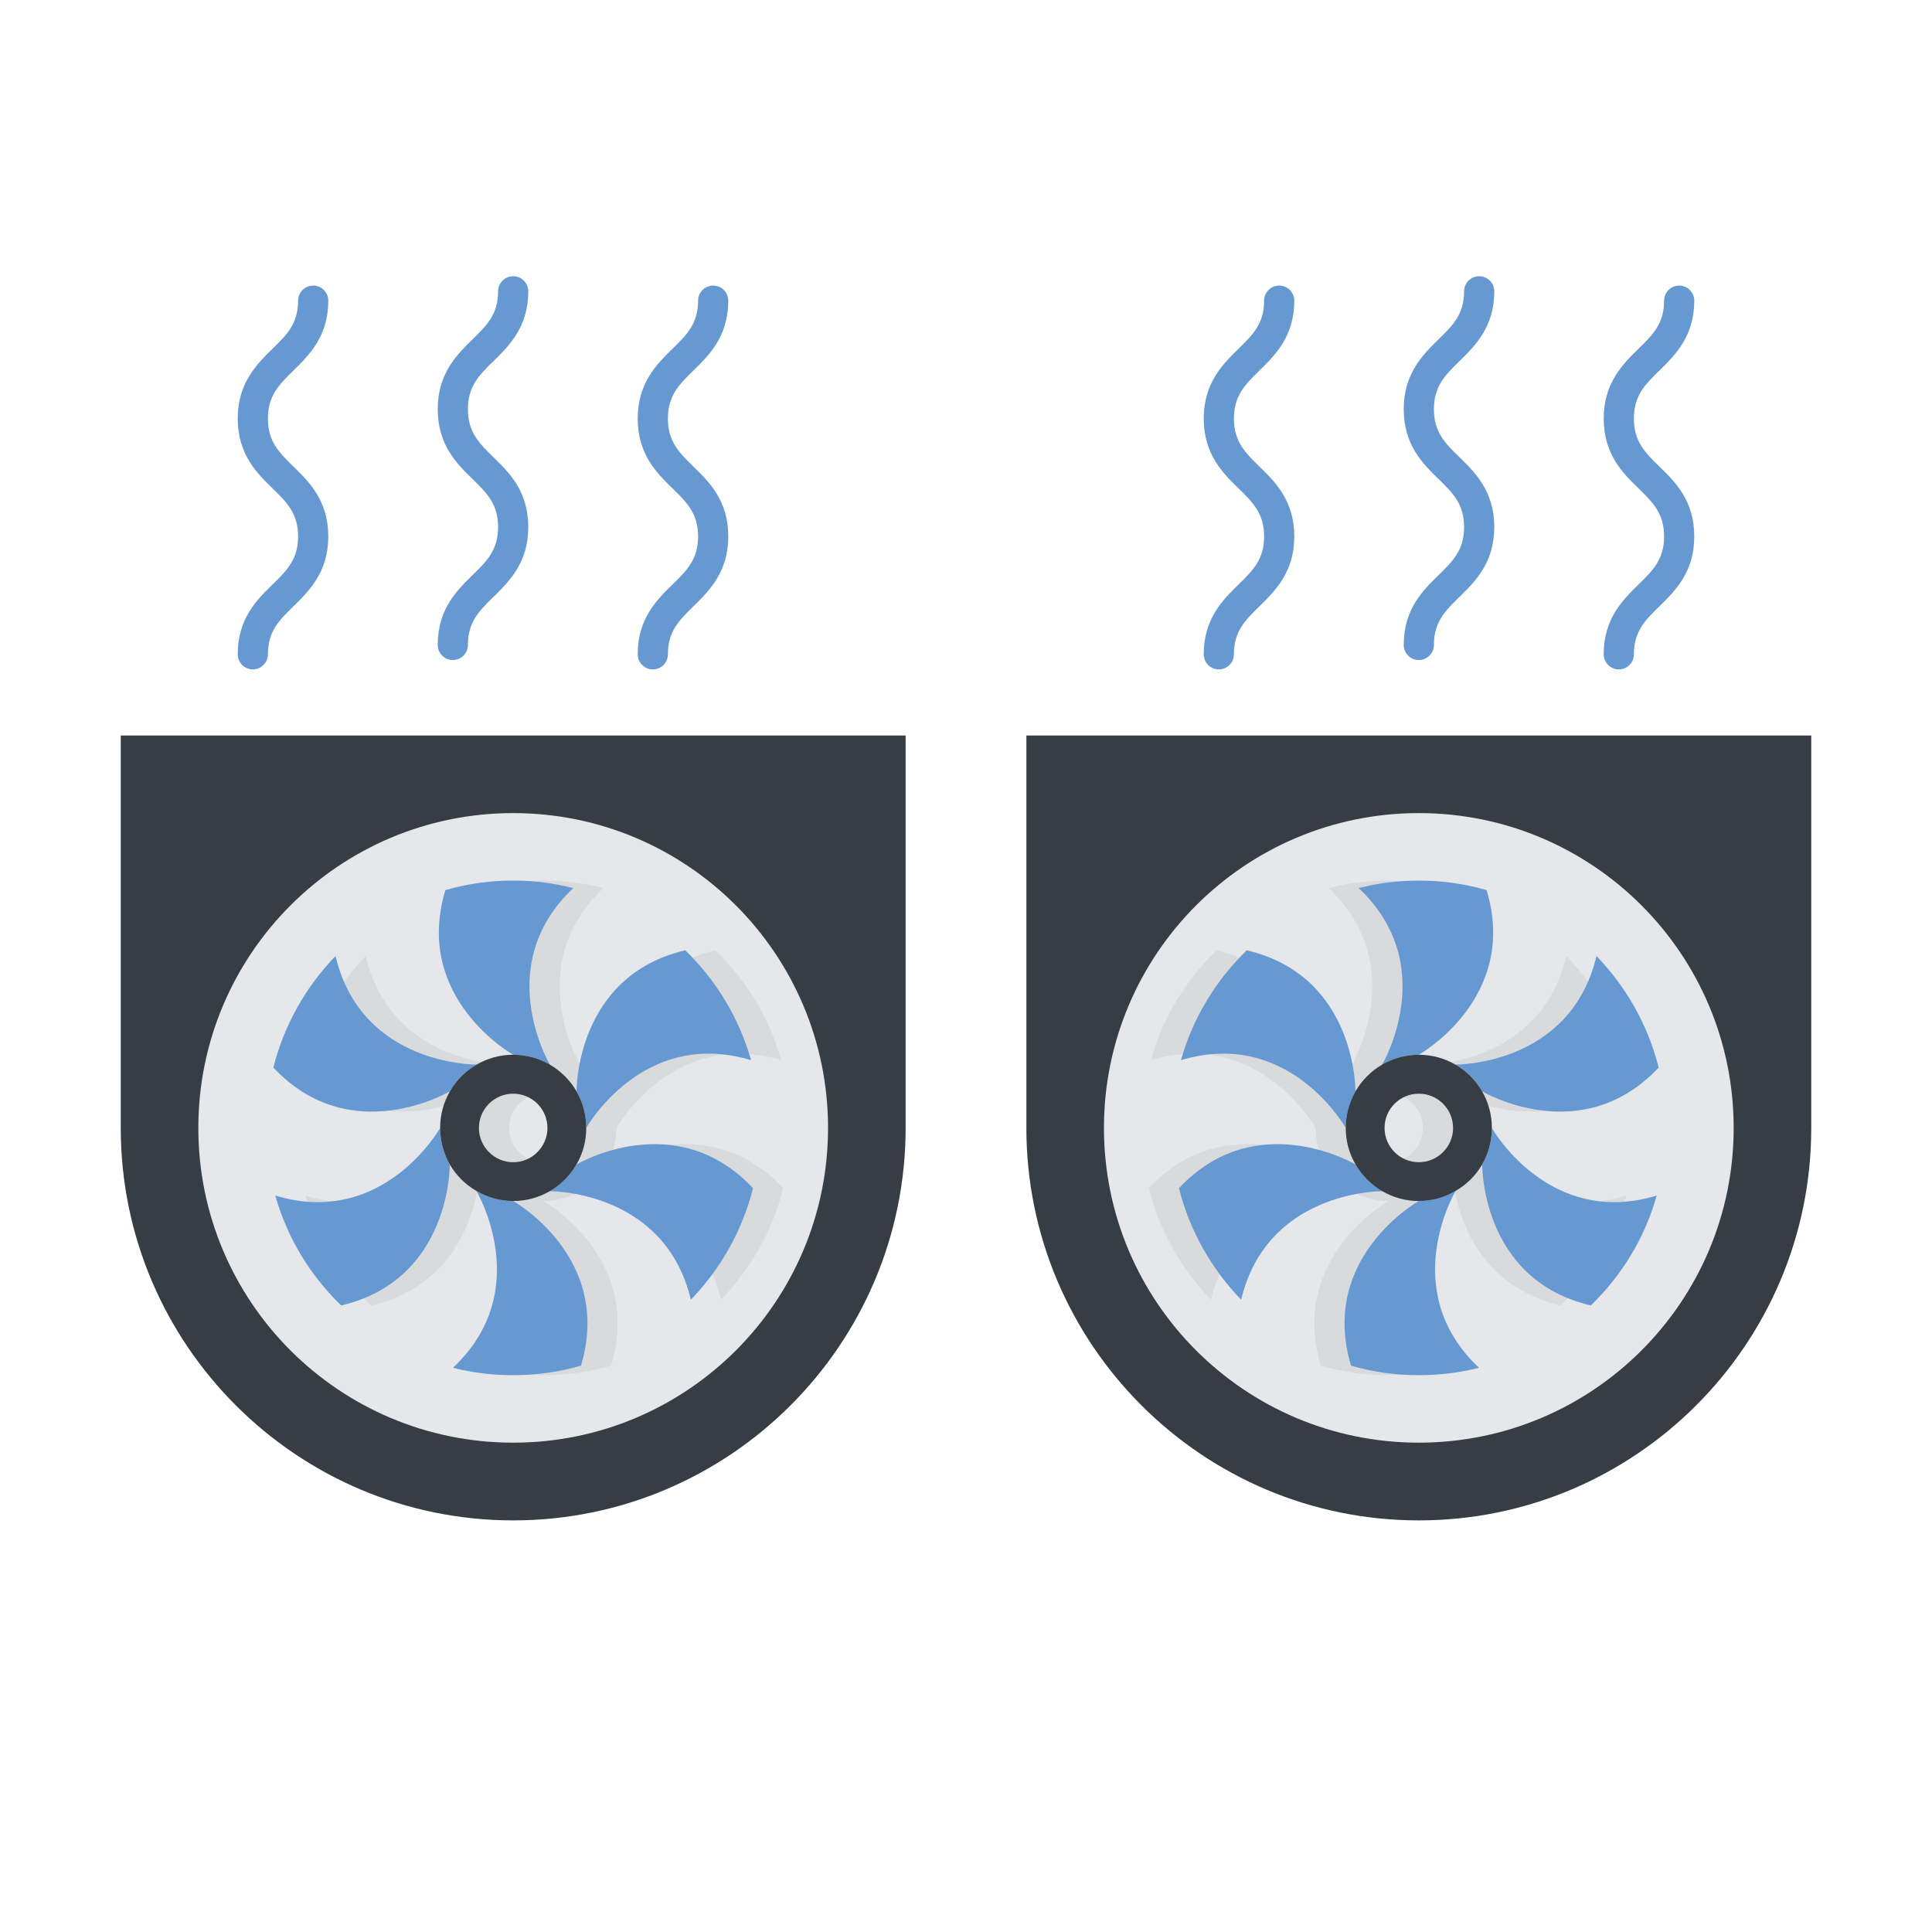<svg enable-background="new 0 0 128 128" height="512" viewBox="0 0 128 128" width="512" xmlns="http://www.w3.org/2000/svg"><g id="Layer_17"><path d="m60 48.73v26c0 14.34-11.66 26-26 26s-26-11.66-26-26v-26z" fill="#373d44"/><path d="m54.86 74.73c0 11.52-9.34 20.85-20.86 20.85s-20.86-9.33-20.86-20.85 9.34-20.86 20.86-20.86 20.86 9.34 20.86 20.86z" fill="#e5e7ea"/><g><path d="m30 43.73c-.55 0-1-.45-1-1 0-2.38 1.28-3.62 2.3-4.62.95-.93 1.7-1.66 1.7-3.19s-.75-2.26-1.7-3.19c-1.03-1-2.3-2.25-2.3-4.62s1.28-3.62 2.3-4.62c.95-.93 1.7-1.66 1.7-3.19 0-.55.45-1 1-1s1 .45 1 1c0 2.37-1.28 3.62-2.3 4.62-.95.93-1.7 1.66-1.7 3.19s.75 2.26 1.7 3.19c1.03 1 2.3 2.25 2.3 4.62s-1.28 3.62-2.3 4.62c-.95.93-1.7 1.66-1.7 3.19 0 .55-.45 1-1 1z" fill="#6699d1"/></g><g><path d="m16.75 44.35c-.55 0-1-.45-1-1 0-2.38 1.28-3.62 2.3-4.62.95-.93 1.7-1.66 1.7-3.19s-.75-2.26-1.7-3.19c-1.03-1-2.3-2.25-2.3-4.62s1.28-3.62 2.3-4.62c.95-.93 1.7-1.66 1.7-3.19 0-.55.45-1 1-1s1 .45 1 1c0 2.37-1.28 3.62-2.3 4.62-.95.93-1.7 1.66-1.7 3.19s.75 2.26 1.7 3.19c1.03 1 2.3 2.25 2.3 4.62s-1.28 3.62-2.3 4.62c-.95.93-1.7 1.66-1.7 3.19 0 .55-.45 1-1 1z" fill="#6699d1"/></g><g><path d="m43.25 44.35c-.55 0-1-.45-1-1 0-2.38 1.28-3.62 2.3-4.62.95-.93 1.7-1.66 1.7-3.19s-.75-2.26-1.7-3.19c-1.03-1-2.3-2.25-2.3-4.62s1.28-3.62 2.3-4.62c.95-.93 1.7-1.66 1.7-3.19 0-.55.45-1 1-1s1 .45 1 1c0 2.37-1.28 3.62-2.3 4.62-.95.93-1.7 1.66-1.7 3.19s.75 2.26 1.7 3.19c1.03 1 2.3 2.25 2.3 4.62s-1.28 3.62-2.3 4.62c-.95.93-1.7 1.66-1.7 3.19 0 .55-.44 1-1 1z" fill="#6699d1"/></g><g><path d="m94 43.73c-.55 0-1-.45-1-1 0-2.38 1.28-3.62 2.3-4.62.95-.93 1.7-1.66 1.7-3.19s-.75-2.26-1.7-3.19c-1.03-1-2.3-2.25-2.3-4.62s1.28-3.62 2.3-4.62c.95-.93 1.7-1.66 1.7-3.19 0-.55.45-1 1-1s1 .45 1 1c0 2.37-1.28 3.62-2.3 4.62-.95.93-1.7 1.66-1.7 3.19s.75 2.26 1.7 3.19c1.03 1 2.3 2.25 2.3 4.62s-1.28 3.62-2.3 4.62c-.95.93-1.7 1.66-1.7 3.19 0 .55-.45 1-1 1z" fill="#6699d1"/></g><g><path d="m107.25 44.35c-.55 0-1-.45-1-1 0-2.38 1.28-3.62 2.3-4.62.95-.93 1.7-1.66 1.7-3.19s-.75-2.26-1.7-3.19c-1.03-1-2.3-2.25-2.3-4.62s1.28-3.62 2.3-4.62c.95-.93 1.7-1.66 1.7-3.19 0-.55.45-1 1-1s1 .45 1 1c0 2.37-1.28 3.62-2.3 4.62-.95.93-1.7 1.66-1.7 3.19s.75 2.26 1.7 3.19c1.03 1 2.3 2.25 2.3 4.62s-1.28 3.62-2.3 4.62c-.95.93-1.7 1.66-1.7 3.19 0 .55-.44 1-1 1z" fill="#6699d1"/></g><g><path d="m80.75 44.35c-.55 0-1-.45-1-1 0-2.38 1.28-3.62 2.3-4.62.95-.93 1.7-1.66 1.7-3.19s-.75-2.26-1.7-3.19c-1.03-1-2.3-2.25-2.3-4.62s1.28-3.62 2.3-4.62c.95-.93 1.7-1.66 1.7-3.19 0-.55.45-1 1-1s1 .45 1 1c0 2.37-1.28 3.62-2.3 4.62-.95.93-1.7 1.66-1.7 3.19s.75 2.26 1.7 3.19c1.03 1 2.3 2.25 2.3 4.62s-1.28 3.62-2.3 4.62c-.95.93-1.7 1.66-1.7 3.19 0 .55-.45 1-1 1z" fill="#6699d1"/></g><circle cx="34" cy="74.73" fill="#e5e7ea" r="2.27"/><path d="m40.19 77.15c.42-.71.65-1.54.65-2.42 0 0 3.74-6.66 10.92-4.49-.79-2.8-2.32-5.3-4.36-7.28-7.3 1.71-7.2 9.35-7.2 9.35-.43-.74-1.03-1.34-1.76-1.77l-.01-.01s-3.9-6.55 1.55-11.69c-1.27-.33-2.6-.5-3.98-.5-1.56 0-3.06.22-4.49.63-2.17 7.18 4.49 10.91 4.49 10.91-.89 0-1.71.24-2.42.65 0 0-7.62.1-9.35-7.19-1.96 2.03-3.41 4.56-4.12 7.39 5.14 5.47 11.7 1.57 11.7 1.57-.41.71-.65 1.54-.65 2.42v.01s-3.74 6.65-10.92 4.48c.79 2.81 2.32 5.3 4.36 7.28 7.3-1.71 7.2-9.34 7.2-9.34.43.73 1.03 1.33 1.76 1.75l.01.02s3.91 6.56-1.56 11.7c1.27.32 2.61.49 3.99.49 1.56 0 3.06-.22 4.49-.63 2.16-7.18-4.49-10.91-4.49-10.91.89 0 1.71-.24 2.42-.65h.01c.35 0 7.65.09 9.34 7.19 1.96-2.03 3.41-4.56 4.12-7.39-5.14-5.47-11.7-1.57-11.7-1.57zm-4.19-.15c-1.25 0-2.27-1.02-2.27-2.27 0-1.26 1.02-2.27 2.27-2.27s2.27 1.01 2.27 2.27c0 1.25-1.02 2.27-2.27 2.27z" fill="#d9dadb"/><g fill="#6699d1"><path d="m49.89 78.72c-.71 2.83-2.16 5.36-4.12 7.39-1.69-7.1-8.99-7.19-9.34-7.19.74-.44 1.34-1.04 1.76-1.77 0 0 6.56-3.9 11.7 1.57z"/><path d="m38.49 90.48c-1.43.41-2.93.63-4.49.63-1.38 0-2.72-.17-3.99-.49 5.47-5.14 1.56-11.7 1.56-11.7l-.01-.02c.72.43 1.55.67 2.44.67 0 0 6.65 3.73 4.49 10.91z"/><path d="m29.8 77.14c0 .01.1 7.64-7.2 9.35-2.04-1.98-3.57-4.47-4.36-7.28 7.18 2.17 10.92-4.48 10.92-4.48 0 .87.23 1.7.64 2.41z"/><path d="m31.58 70.53c-.73.42-1.34 1.03-1.77 1.77 0 0-6.56 3.9-11.7-1.57.71-2.83 2.16-5.36 4.12-7.39 1.73 7.29 9.35 7.19 9.35 7.19z"/><path d="m36.43 70.53c-.72-.41-1.54-.65-2.43-.65 0 0-6.66-3.73-4.49-10.91 1.43-.41 2.93-.63 4.49-.63 1.38 0 2.71.17 3.98.5-5.45 5.14-1.55 11.69-1.55 11.69z"/><path d="m49.76 70.24c-7.18-2.17-10.92 4.49-10.92 4.49 0-.88-.23-1.7-.64-2.41v-.01s-.1-7.64 7.2-9.35c2.04 1.98 3.57 4.48 4.36 7.28z"/></g><path d="m38.2 72.32v-.01c-.43-.74-1.03-1.34-1.76-1.77l-.01-.01c-.72-.41-1.54-.65-2.43-.65s-1.71.24-2.42.65c-.73.42-1.34 1.03-1.77 1.77-.41.71-.65 1.54-.65 2.42v.01c0 .87.23 1.7.64 2.41v.01c.43.73 1.03 1.33 1.76 1.75.72.43 1.55.67 2.44.67s1.71-.24 2.42-.65h.01c.74-.44 1.34-1.04 1.76-1.77.42-.71.65-1.54.65-2.42s-.23-1.7-.64-2.41zm-4.2 4.68c-1.25 0-2.27-1.02-2.27-2.27 0-1.26 1.02-2.27 2.27-2.27s2.27 1.01 2.27 2.27c0 1.25-1.02 2.27-2.27 2.27z" fill="#373d44"/><path d="m120 48.73v26c0 14.34-11.66 26-26 26s-26-11.66-26-26v-26z" fill="#373d44"/><path d="m114.86 74.73c0 11.52-9.34 20.85-20.86 20.85s-20.86-9.33-20.86-20.85 9.34-20.86 20.86-20.86 20.86 9.34 20.86 20.86z" fill="#e5e7ea"/><circle cx="94" cy="74.73" fill="#e5e7ea" r="2.27"/><path d="m76.11 78.72c.71 2.83 2.16 5.36 4.12 7.39 1.69-7.1 8.99-7.19 9.34-7.19h.01c.71.41 1.53.65 2.42.65 0 0-6.65 3.73-4.49 10.91 1.43.41 2.93.63 4.49.63 1.38 0 2.72-.17 3.99-.49-5.47-5.14-1.56-11.7-1.56-11.7l.01-.02c.73-.42 1.33-1.02 1.76-1.75 0 0-.1 7.63 7.2 9.34 2.04-1.98 3.57-4.47 4.36-7.28-7.18 2.17-10.92-4.48-10.92-4.48v-.01c0-.88-.24-1.71-.65-2.42 0 0 6.56 3.9 11.7-1.57-.71-2.83-2.16-5.36-4.12-7.39-1.73 7.29-9.35 7.19-9.35 7.19-.71-.41-1.53-.65-2.42-.65 0 0 6.66-3.73 4.49-10.91-1.43-.41-2.93-.63-4.49-.63-1.38 0-2.71.17-3.98.5 5.45 5.14 1.55 11.69 1.55 11.69l-.01.01c-.73.43-1.33 1.03-1.76 1.77 0 0 .1-7.64-7.2-9.35-2.04 1.98-3.57 4.48-4.36 7.28 7.18-2.17 10.92 4.49 10.92 4.49 0 .88.23 1.71.65 2.42 0 0-6.56-3.9-11.7 1.57zm13.62-3.99c0-1.26 1.02-2.27 2.27-2.27s2.27 1.01 2.27 2.27c0 1.25-1.02 2.27-2.27 2.27s-2.27-1.02-2.27-2.27z" fill="#d9dadb"/><path d="m78.11 78.72c.71 2.83 2.16 5.36 4.12 7.39 1.69-7.1 8.99-7.19 9.34-7.19-.74-.44-1.34-1.04-1.76-1.77 0 0-6.56-3.9-11.7 1.57z" fill="#6699d1"/><path d="m89.51 90.48c1.43.41 2.93.63 4.49.63 1.38 0 2.72-.17 3.99-.49-5.47-5.14-1.56-11.7-1.56-11.7l.01-.02c-.72.43-1.55.67-2.44.67 0 0-6.65 3.73-4.49 10.91z" fill="#6699d1"/><path d="m98.2 77.14c0 .01-.1 7.64 7.2 9.35 2.04-1.98 3.57-4.47 4.36-7.28-7.18 2.17-10.92-4.48-10.92-4.48 0 .87-.23 1.7-.64 2.41z" fill="#6699d1"/><path d="m96.42 70.53c.73.42 1.34 1.03 1.77 1.77 0 0 6.56 3.9 11.7-1.57-.71-2.83-2.16-5.36-4.12-7.39-1.73 7.29-9.35 7.19-9.35 7.19z" fill="#6699d1"/><path d="m91.57 70.53c.72-.41 1.54-.65 2.43-.65 0 0 6.66-3.73 4.49-10.91-1.43-.41-2.93-.63-4.49-.63-1.38 0-2.71.17-3.98.5 5.45 5.14 1.55 11.69 1.55 11.69z" fill="#6699d1"/><path d="m78.24 70.24c7.18-2.17 10.92 4.49 10.92 4.49 0-.88.23-1.7.64-2.41v-.01s.1-7.64-7.2-9.35c-2.04 1.98-3.57 4.48-4.36 7.28z" fill="#6699d1"/><path d="m89.16 74.73c0 .88.23 1.71.65 2.42.42.73 1.02 1.33 1.76 1.77h.01c.71.41 1.53.65 2.42.65s1.72-.24 2.44-.67c.73-.42 1.33-1.02 1.76-1.75v-.01c.41-.71.64-1.54.64-2.41v-.01c0-.88-.24-1.71-.65-2.42-.43-.74-1.04-1.35-1.77-1.77-.71-.41-1.53-.65-2.42-.65s-1.71.24-2.43.65l-.01.01c-.73.43-1.33 1.03-1.76 1.77v.01c-.41.71-.64 1.53-.64 2.41zm2.57 0c0-1.26 1.02-2.27 2.27-2.27s2.27 1.01 2.27 2.27c0 1.25-1.02 2.27-2.27 2.27s-2.27-1.02-2.27-2.27z" fill="#373d44"/></g></svg>